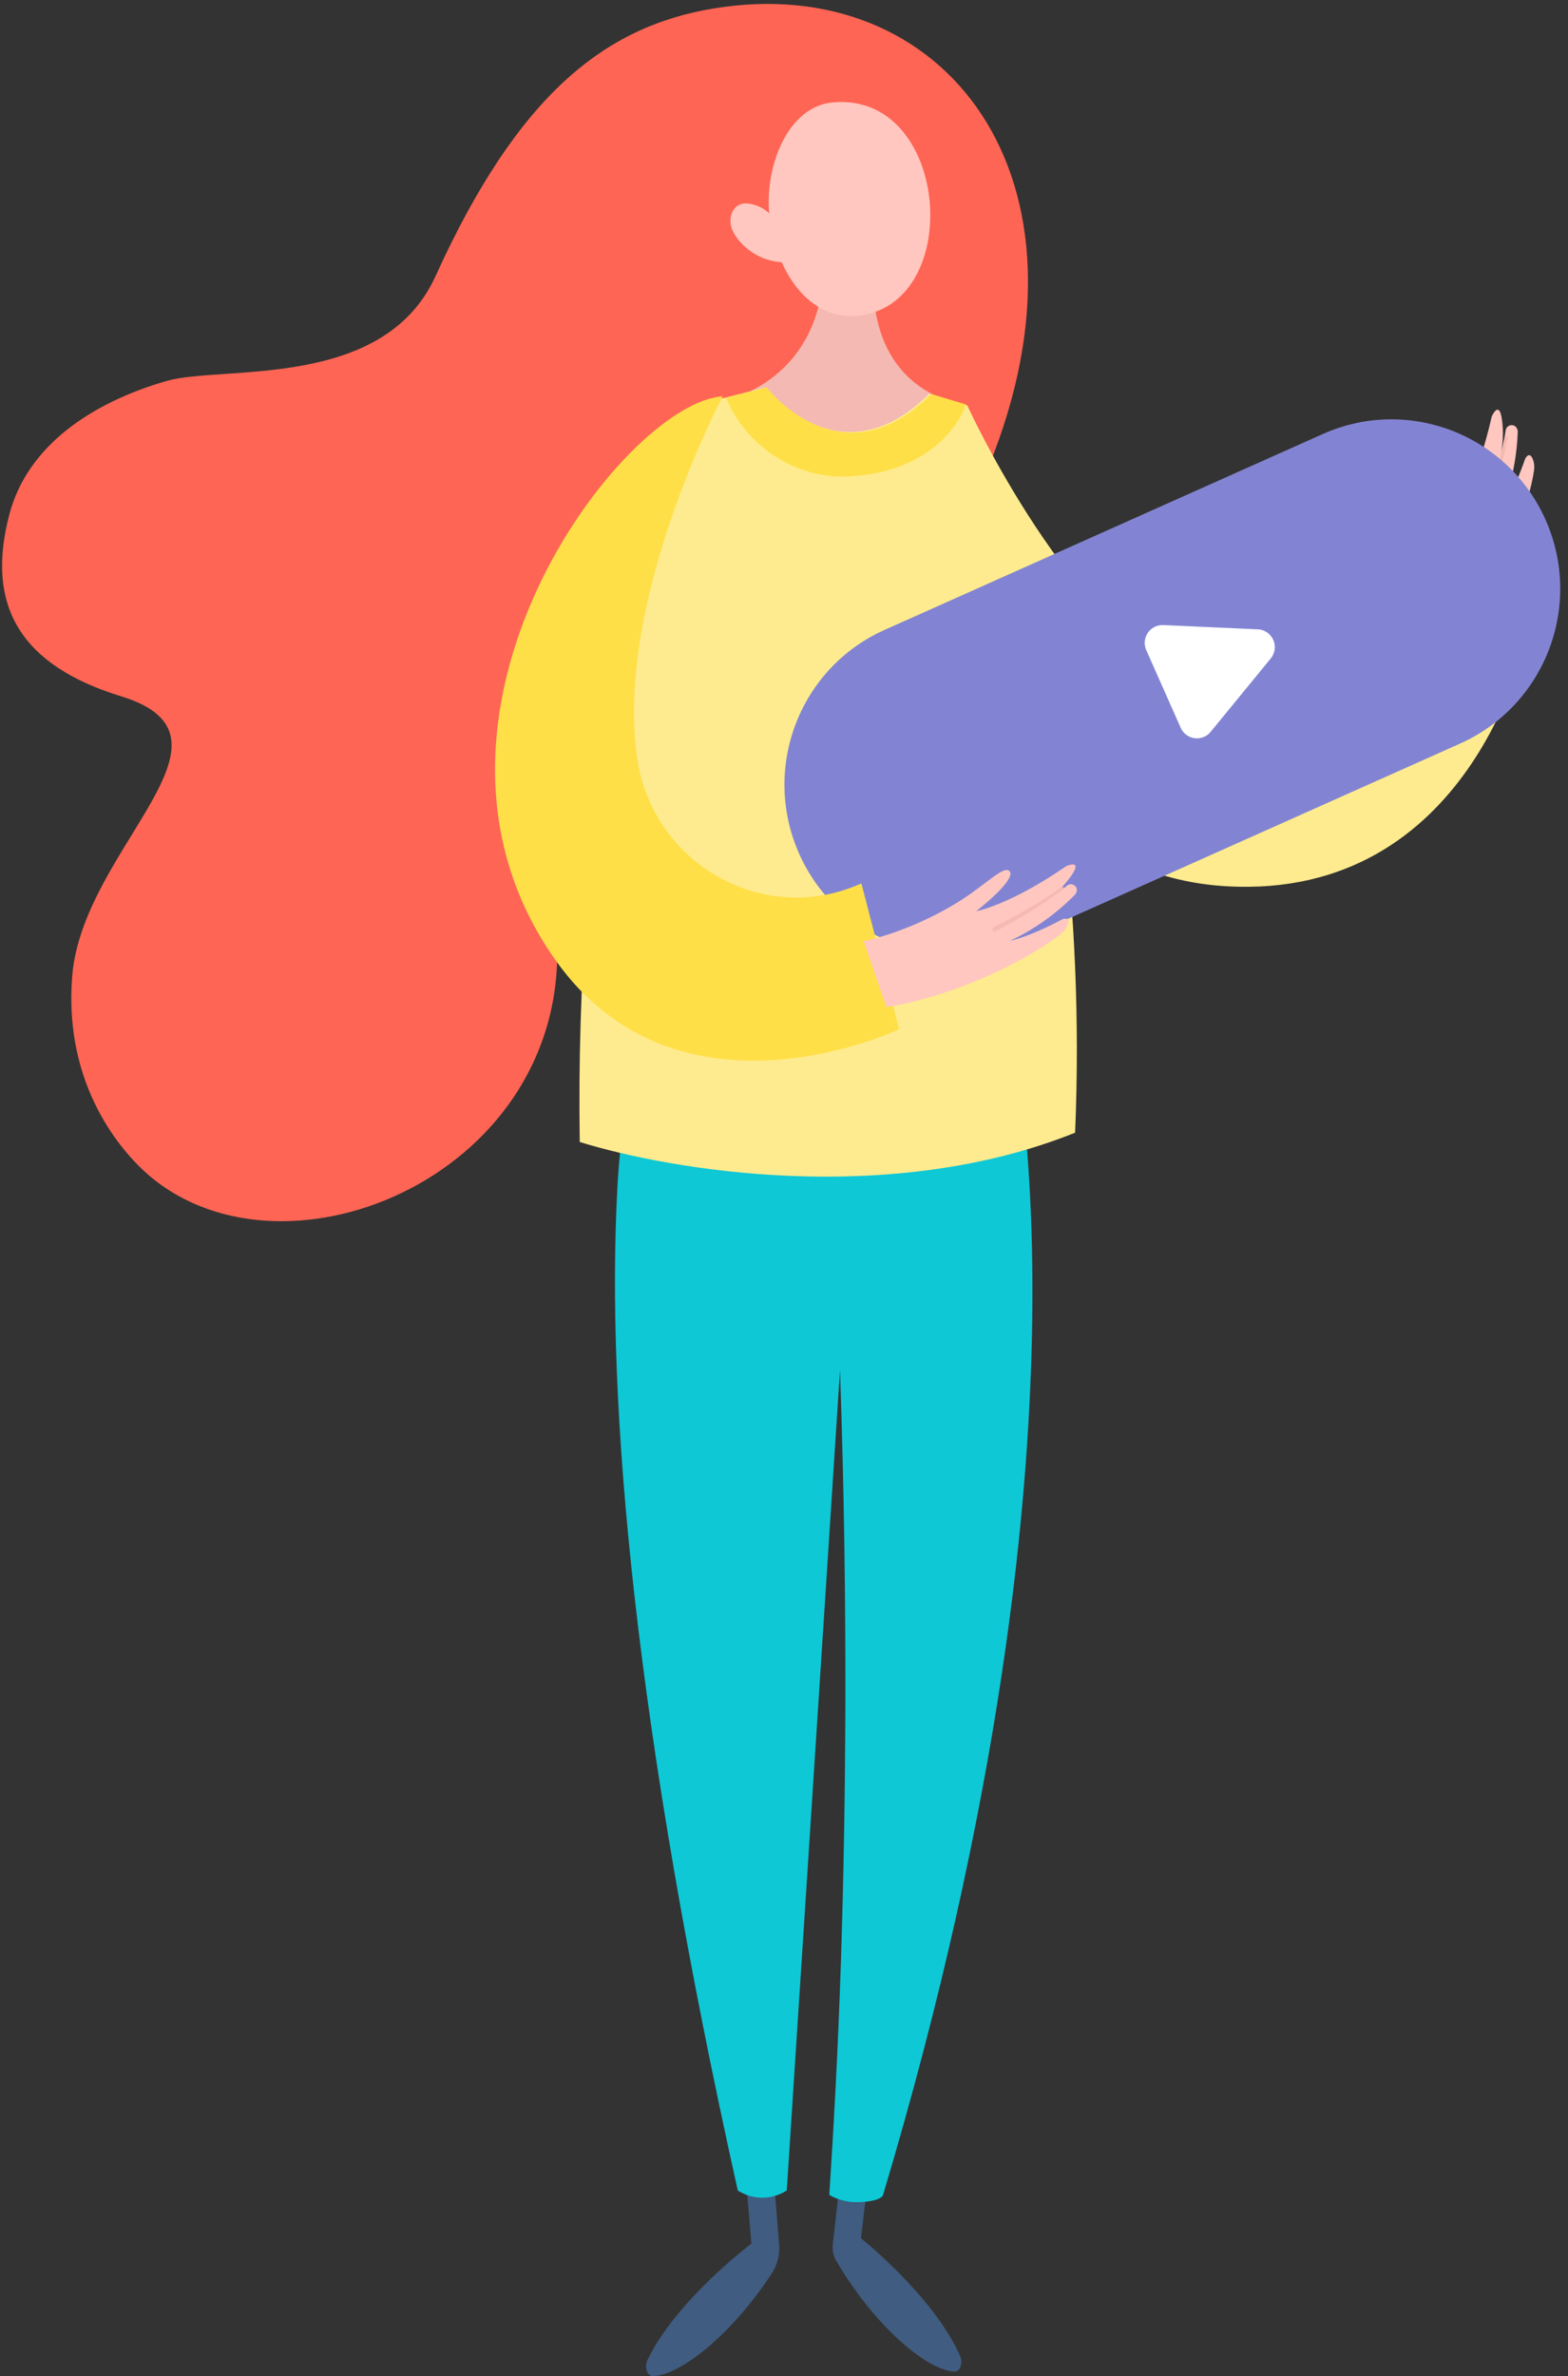 <?xml version="1.0" encoding="UTF-8"?>
<svg width="173px" height="262px" viewBox="0 0 173 262" version="1.1" xmlns="http://www.w3.org/2000/svg" xmlns:xlink="http://www.w3.org/1999/xlink">
    <rect x="0" y="0" width="173" height="262" fill="#333333" stroke="none"/>
    <!-- Generator: Sketch 53.2 (72643) - https://sketchapp.com -->
    <title>9</title>
    <desc>Created with Sketch.</desc>
    <g id="Landing-Page" stroke="none" stroke-width="1" fill="none" fill-rule="evenodd">
        <g id="Final" transform="translate(-1098, -2807)">
            <g id="#3" transform="translate(0, 2562)">
                <g id="Group-5" transform="translate(873, 78)">
                    <g id="5.-Illustrations-/1.-Characters/Holding-play" transform="translate(212, 134)">
                        <g id="Group" transform="translate(13.23, 33.433)">
                            <path d="M95.971,236.131 L94.762,246.37 C94.762,246.37 102.758,252.717 105.712,259.365 C106.041,260.106 105.703,261.102 105.068,261.074 C102.058,260.947 96.243,256.071 92.01,248.818 C91.7,248.288 91.58,247.667 91.649,247.057 L92.906,236 L95.971,236.131 Z" id="Fill-1" fill="#405C80"></path>
                            <path d="M81.785,236.526 L82.671,246.965 C82.671,246.965 74.397,253.152 71.2,259.809 C70.844,260.552 71.153,261.574 71.794,261.567 C74.743,261.536 80.499,257.054 84.954,250.19 C85.55,249.271 85.822,248.177 85.734,247.085 L84.881,236.492 L81.785,236.526 Z" id="Fill-2" fill="#405C80"></path>
                            <path d="M92.448,150.648 L86.574,241.101 C86.191,241.348 85.28,241.863 84.011,241.898 C82.579,241.938 81.547,241.345 81.17,241.101 C69.846,190.313 66.571,154.331 67.897,130.351 C68.23,124.326 69.192,118.345 70.976,112.582 C71.631,110.465 72.32,108.594 72.928,107.675 C72.928,107.675 79.773,110.424 95.06,110.424 L94.701,115.948 C99.226,115.042 106.46,113.132 110.625,109.642 C110.625,109.642 123.24,154.577 97.2,241.59 C97.046,242.105 95.604,242.431 94.069,242.388 C92.722,242.35 91.732,241.86 91.267,241.59 C91.676,235.259 92.217,226.276 92.563,215.486 C93.079,199.395 93.359,176.847 92.448,150.648 L92.448,150.648 Z" id="Path" fill="#0EC8D6"></path>
                            <path d="M78.457,0.509 C66.432,2.51 56.899,10.059 47.818,30.022 C42.067,42.664 24.264,39.81 18.149,41.574 C9.893,43.953 2.823,48.71 0.823,56.218 C-1.92,66.512 2.199,72.987 13.133,76.345 C27.848,80.867 8.878,93.043 7.737,107.19 C6.756,119.35 13.271,126.702 16.321,129.27 C31.527,142.075 62.675,128.93 61.203,102.828 C60.451,89.484 61.752,80.838 67.21,76.512 C71.688,72.962 77.314,71.267 83.019,71.395 C95.628,71.679 102.826,65.803 108.862,50.979 C121.782,19.24 104.053,-3.751 78.457,0.509 Z" id="Fill-8" fill="#FF6554"></path>
                            <path d="M80.85,43.363 C80.85,43.363 90.411,40.933 90.642,29.008 L96.247,29.008 C96.247,29.008 94.407,41.045 105.35,44.081 L96.538,55.067 L82.884,53.153 L80.85,43.363 Z" id="Fill-9" fill="#F4B9B2"></path>
                            <path d="M153.37,67.098 C153.37,67.098 156.703,62.528 158.369,55.937 C159.062,53.192 159.201,50.362 159.947,50.239 C159.947,50.239 161.356,49.488 160.358,56.043 C160.358,56.043 162.634,53.064 164.358,45.491 C164.358,45.491 165.179,43.588 165.484,45.846 C165.788,48.104 165.339,49.625 165.339,49.625 C165.339,49.625 165.716,48.274 165.893,47.024 C165.987,46.366 166.891,46.227 167.147,46.84 C167.177,46.911 167.205,46.992 167.228,47.083 C167.187,48.378 167.041,49.938 166.67,51.672 C166.311,53.347 165.829,54.784 165.354,55.953 C165.631,55.519 165.913,55.061 166.172,54.567 C166.67,53.62 167.344,52.166 168.052,50.138 C168.052,50.138 168.521,49.204 168.912,50.267 C169.045,50.63 169.079,51.022 169.026,51.405 C168.542,54.869 165.748,63.647 160.209,70.8 L153.37,67.098 Z" id="Fill-10" fill="#FFC7C0"></path>
                            <path d="M163.191,56.196 C163.747,54.845 164.244,53.456 164.69,52.058 C165.137,50.658 165.523,49.239 165.834,47.803 C165.85,47.727 165.924,47.679 165.999,47.695 C166.073,47.71 166.121,47.784 166.108,47.858 C165.829,49.312 165.475,50.751 165.058,52.171 C164.643,53.593 164.179,54.994 163.646,56.384 C163.597,56.511 163.454,56.574 163.328,56.525 C163.201,56.476 163.138,56.333 163.186,56.206 L163.191,56.196 Z" id="Fill-11" fill="#F4B9B2"></path>
                            <path d="M91.61,10.864 C86.776,11.328 84.177,17.689 84.632,23.085 C84.093,22.577 83.314,22.115 82.203,22.003 C80.955,21.877 80.105,23.078 80.429,24.511 C80.687,25.652 82.592,28.256 86.02,28.481 C87.723,32.297 90.81,34.958 94.874,34.323 C106.248,32.546 104.416,9.637 91.61,10.864 Z" id="Fill-16" fill="#FFC7C0"></path>
                            <path d="M117.079,89.741 C118.289,100.068 118.924,111.777 118.388,124.464 C97.841,132.715 73.718,128.588 63.735,125.489 C63.183,90.009 69.182,56.564 79.321,43.536 L84.223,42.283 C84.223,42.283 92.369,52.849 102.263,43.01 L106.443,44.251 C106.443,44.251 106.448,44.263 106.457,44.286 C106.466,44.274 106.475,44.262 106.484,44.25 C106.484,44.25 117.807,69.273 132.46,75.688 C142.722,80.18 152.247,60.56 152.328,60.32 L168.07,70.291 C168.07,70.291 162.105,98.858 135.066,97.288 C127.592,96.854 121.668,93.973 117.079,89.741 L117.079,89.741 Z" id="Path" fill="#FFEB8F"></path>
                            <g id="Button" transform="translate(86.319, 45.804)">
                                <path d="M11.051,23.218 L59.396,1.62 C68.791,-2.577 79.797,1.662 83.98,11.089 C88.162,20.515 83.937,31.559 74.543,35.756 L26.198,57.354 C16.804,61.551 5.797,57.311 1.614,47.885 C-2.568,38.458 1.657,27.415 11.051,23.218 L11.051,23.218 Z" id="Rectangle" fill="#8284D3"></path>
                                <path d="M41.799,22.687 L52.228,23.156 C53.31,23.205 54.147,24.124 54.098,25.209 C54.079,25.634 53.924,26.042 53.654,26.37 L47.023,34.46 C46.335,35.299 45.1,35.42 44.264,34.73 C44.029,34.536 43.842,34.29 43.719,34.011 L39.921,25.452 C39.481,24.46 39.925,23.297 40.914,22.856 C41.192,22.731 41.495,22.674 41.799,22.687 Z" id="Rectangle" fill="#FFFFFF"></path>
                            </g>
                            <path d="M106.33,44.158 C105.335,47.2 101.315,51.861 93.1,52.111 C87.446,52.282 82.121,48.786 79.87,43.435 L84.351,42.283 C84.351,42.283 92.557,52.995 102.524,43.02 L106.33,44.158 Z M79.511,43.267 C79.511,43.267 67.459,65.963 70.1,83.333 C71.81,94.571 83.527,101.523 94.105,97.273 C94.338,97.18 94.572,97.082 94.808,96.979 L98.98,113.051 C98.98,113.051 74.602,124.706 60.977,105.322 C42.192,78.598 68.43,44.003 79.511,43.267 Z" id="Shape" fill="#FFDF48"></path>
                            <path d="M95.06,103.355 C95.06,103.355 100.521,102.282 106.11,98.625 C108.438,97.102 110.419,95.145 111.043,95.556 C111.043,95.556 112.568,95.957 107.488,100.037 C107.488,100.037 111.122,99.405 117.406,95.077 C117.406,95.077 119.268,94.25 117.99,96.09 C116.711,97.929 115.374,98.73 115.374,98.73 C115.374,98.73 116.546,98.003 117.505,97.217 C118.01,96.803 118.761,97.31 118.54,97.925 C118.514,97.997 118.481,98.074 118.438,98.156 C117.548,99.067 116.405,100.098 114.983,101.105 C113.61,102.077 112.305,102.795 111.182,103.323 C111.672,103.194 112.182,103.051 112.699,102.868 C113.69,102.516 115.147,101.915 117.008,100.921 C117.008,100.921 117.97,100.559 117.548,101.592 C117.404,101.944 117.169,102.251 116.875,102.492 C114.223,104.677 106.359,109.16 97.578,110.625 L95.06,103.355 Z" id="Fill-18" fill="#FFC7C0"></path>
                            <path d="M109.414,101.791 C110.713,101.17 111.994,100.48 113.243,99.748 C114.496,99.017 115.716,98.228 116.894,97.376 C116.955,97.331 117.041,97.346 117.085,97.409 C117.128,97.471 117.114,97.558 117.055,97.604 C115.889,98.492 114.679,99.317 113.435,100.084 C112.191,100.853 110.927,101.576 109.619,102.241 C109.5,102.302 109.354,102.251 109.295,102.129 C109.236,102.005 109.285,101.856 109.404,101.796 L109.409,101.793 L109.414,101.791 Z" id="Fill-19" fill="#F4B9B2"></path>
                        </g>
                    </g>
                </g>
            </g>
        </g>
    </g>
</svg>